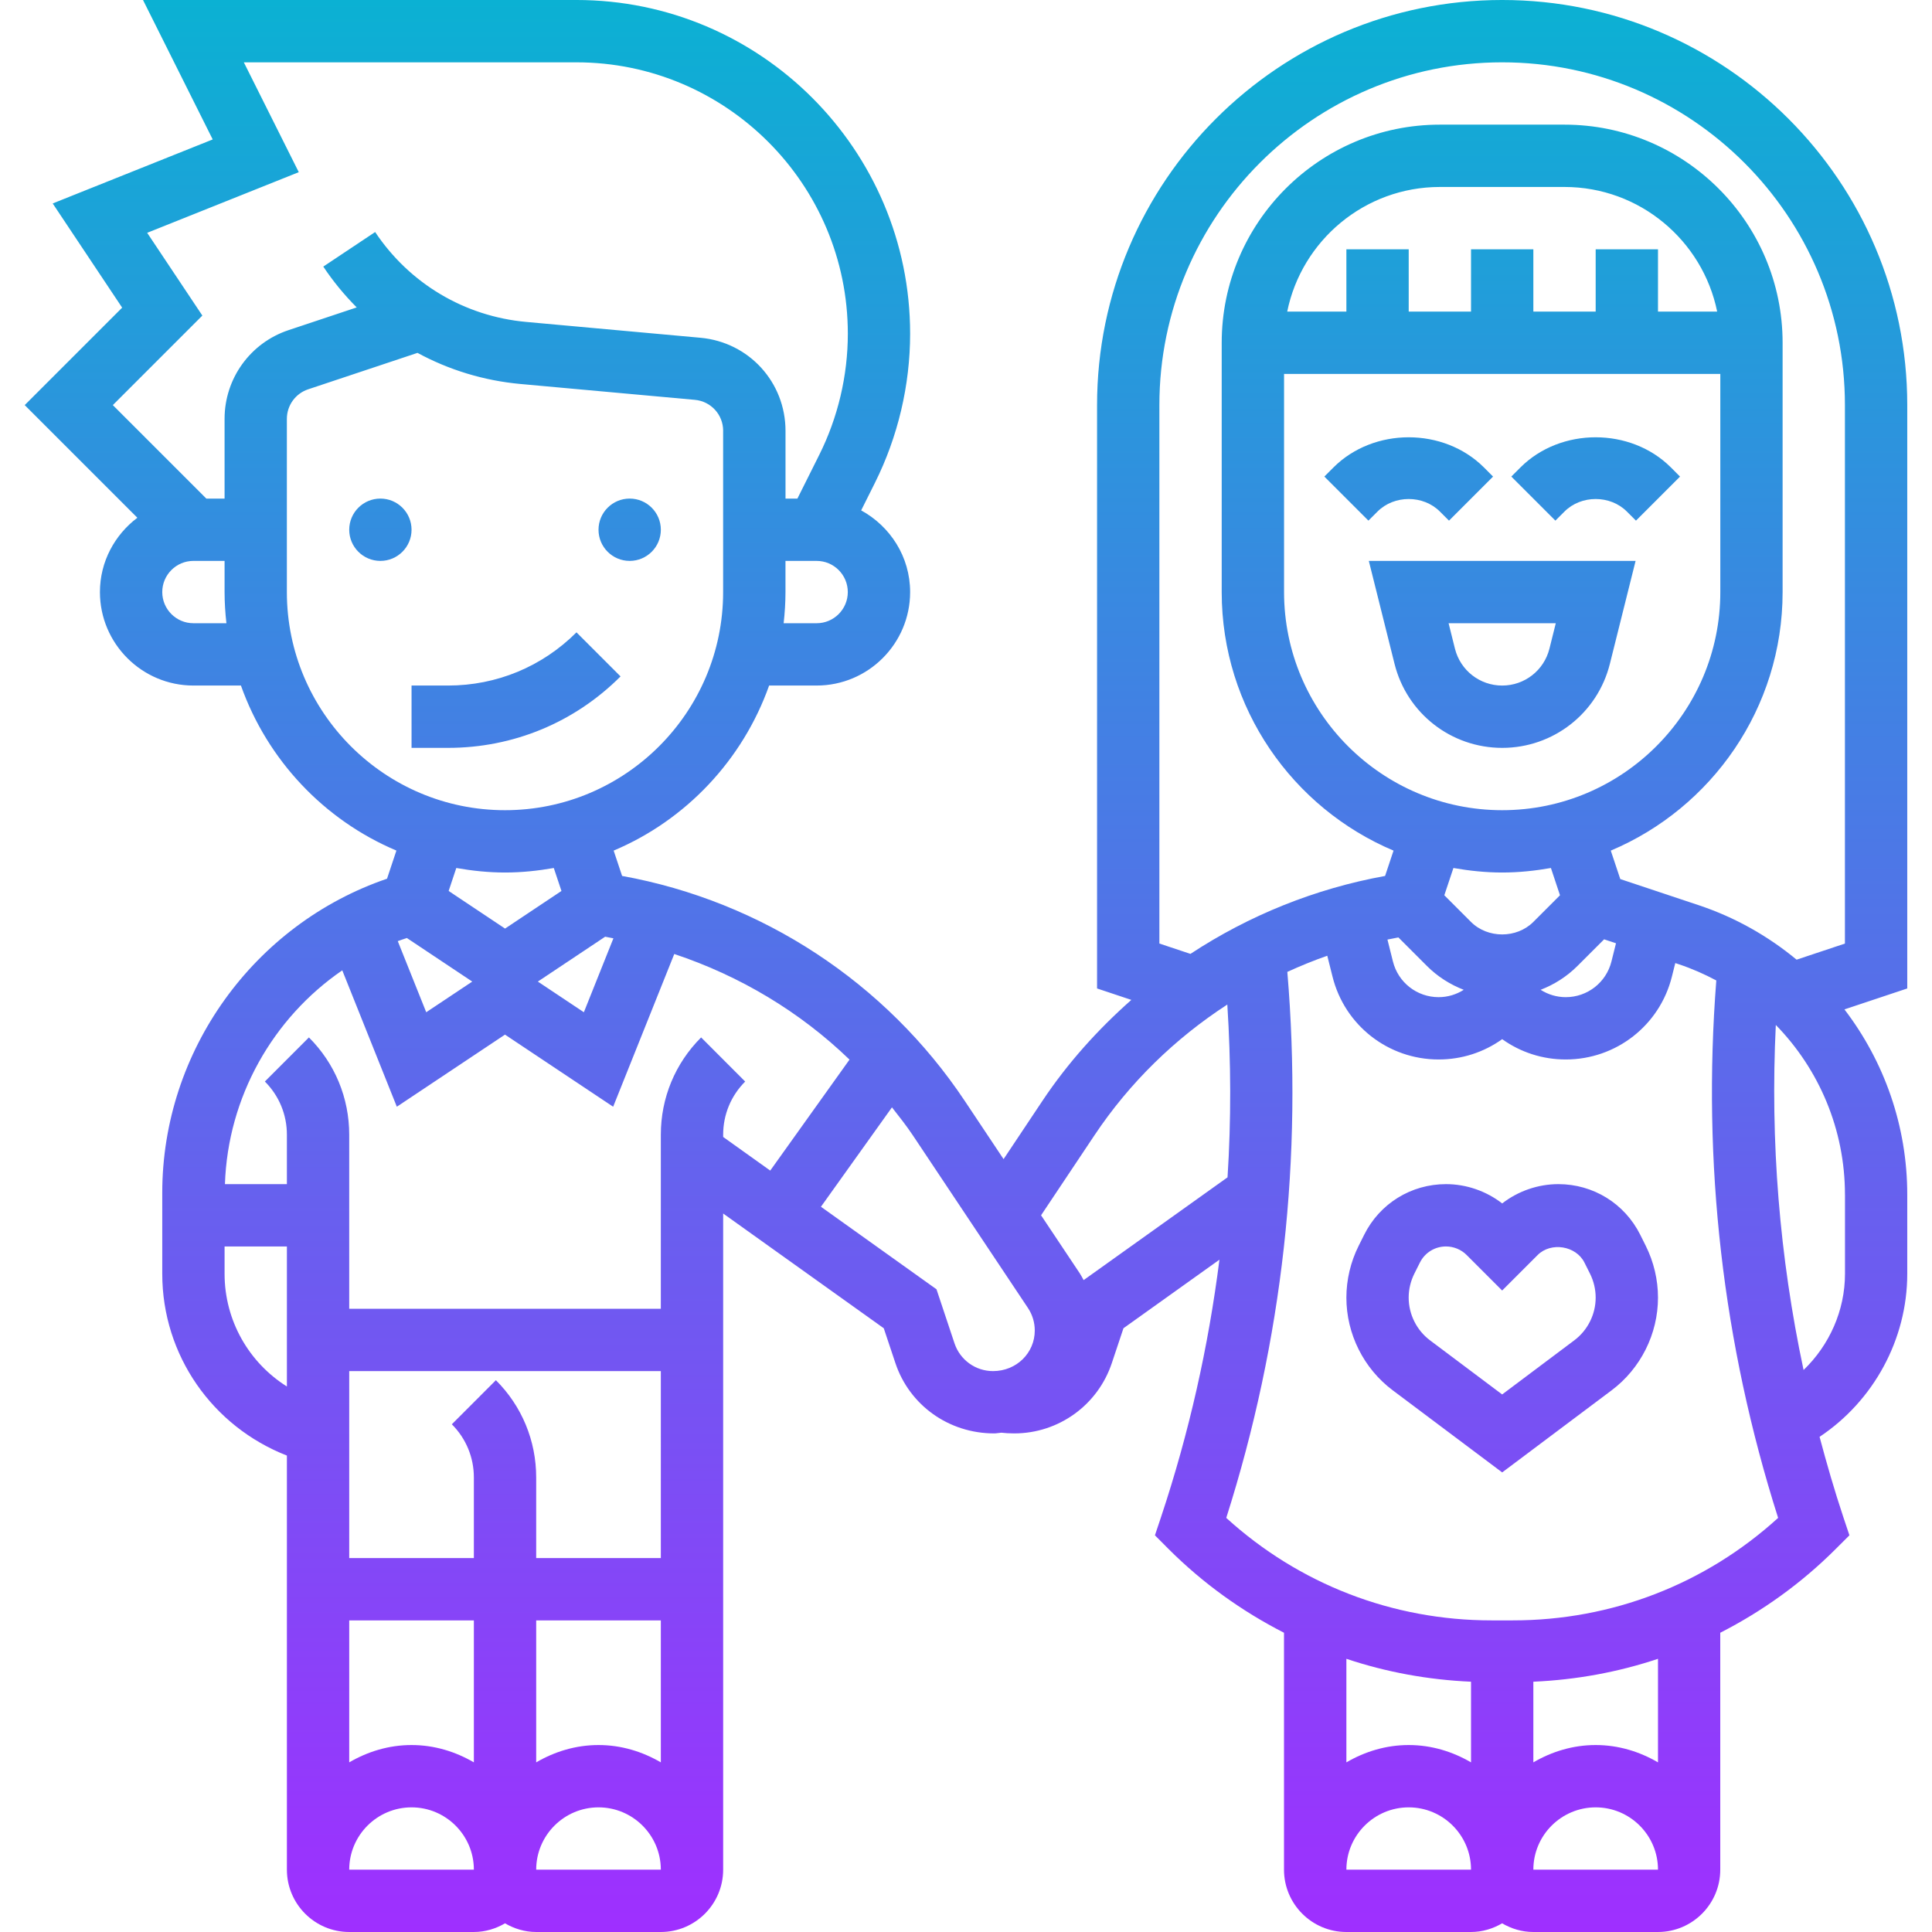 <svg id="_x33_0" enable-background="new 0 0 60.414 62" height="512" viewBox="0 0 60.414 62" width="512" xmlns="http://www.w3.org/2000/svg" xmlns:xlink="http://www.w3.org/1999/xlink"><linearGradient id="SVGID_1_" gradientUnits="userSpaceOnUse" x1="30.207" x2="30.207" y1="62" y2="0"><stop offset="0" stop-color="#9f2fff"/><stop offset="1" stop-color="#0bb1d3"/></linearGradient><path d="m12.414 17c0 .552-.448 1-1 1s-1-.448-1-1 .448-1 1-1 1 .448 1 1zm7-1c-.552 0-1 .448-1 1s.448 1 1 1 1-.448 1-1-.448-1-1-1zm-5.828 6h-1.172v2h1.172c2.092 0 4.058-.814 5.535-2.293l-1.414-1.414c-1.101 1.101-2.564 1.707-4.121 1.707zm-13.586-9 3.127-3.127-2.229-3.344 5.135-2.054-2.237-4.475h13.91c5.904 0 10.708 4.804 10.708 10.708 0 1.655-.392 3.311-1.131 4.79l-.44.881c.931.51 1.571 1.487 1.571 2.621 0 1.654-1.346 3-3 3h-1.525c-.848 2.387-2.667 4.317-4.989 5.297l.271.813c4.48.811 8.462 3.417 10.996 7.219l1.246 1.869 1.246-1.869c.809-1.214 1.78-2.291 2.854-3.241l-1.1-.367v-18.721c0-7.168 5.832-13 13-13s13 5.832 13 13v18.721l-2.016.672c1.275 1.667 2.016 3.737 2.016 5.944v2.54c0 2.109-1.083 4.081-2.814 5.233.23.862.478 1.721.762 2.574l.196.586-.438.437c-1.104 1.104-2.357 2-3.707 2.69v7.603c0 1.103-.897 2-2 2h-4c-.366 0-.705-.106-1-.278-.295.172-.634.278-1 .278h-4c-1.103 0-2-.897-2-2v-7.603c-1.35-.69-2.603-1.587-3.707-2.69l-.435-.437.196-.586c.903-2.71 1.52-5.469 1.874-8.259l-3.08 2.2-.373 1.117c-.45 1.35-1.709 2.258-3.133 2.258-.159 0-.289-.009-.414-.023-.077.005-.15.023-.229.023-1.461 0-2.72-.908-3.17-2.258l-.373-1.117-5.154-3.682v21.057c0 1.103-.897 2-2 2h-4c-.366 0-.705-.106-1-.278-.295.172-.634.278-1 .278h-4c-1.103 0-2-.897-2-2v-13.289c-2.386-.931-4-3.218-4-5.834v-2.597c0-4.551 2.94-8.622 7.213-10.081l.301-.903c-2.322-.979-4.141-2.909-4.989-5.296h-1.525c-1.654 0-3-1.346-3-3 0-.977.476-1.837 1.201-2.385zm6.473 7c-.037-.329-.059-.662-.059-1v-1h-1c-.552 0-1 .449-1 1s.448 1 1 1zm9.994 11.5 1.477.984.948-2.372c-.089-.017-.176-.037-.265-.052zm-4.203-1.398c-.097.033-.197.064-.292.1l.913 2.282 1.477-.984zm-3.85 14.392v-4.494h-2v.877c0 1.503.781 2.85 2 3.617zm6 7.506h-4v4.556c.591-.344 1.268-.556 2-.556s1.409.212 2 .556zm2 4.556c.591-.344 1.268-.556 2-.556s1.409.212 2 .556v-4.556h-4zm4-12.556h-10v6h4v-2.586c0-.645-.251-1.251-.707-1.707l1.414-1.415c.834.833 1.293 1.942 1.293 3.122v2.586h4zm-6 16v-.01c-.006-1.099-.901-1.99-2-1.99-1.103 0-2 .897-2 2zm6 0v-.01c-.006-1.099-.901-1.99-2-1.99-1.103 0-2 .897-2 2zm2.707-25.292c-.456.455-.707 1.062-.707 1.707v.071l1.511 1.079 2.544-3.561c-1.593-1.538-3.519-2.688-5.624-3.389l-1.961 4.901-3.471-2.314-3.471 2.314-1.751-4.377c-2.232 1.533-3.674 4.072-3.765 6.861h1.988v-1.586c0-.645-.251-1.251-.707-1.707l1.414-1.415c.834.833 1.293 1.942 1.293 3.122v5.586h10v-5.586c0-1.18.459-2.288 1.293-3.122zm19.293 18.525v3.323c.591-.344 1.268-.556 2-.556s1.409.212 2 .556v-2.588c-1.378-.061-2.72-.307-4-.735zm4 6.767c0-1.103-.897-2-2-2s-2 .897-2 2zm6 0c0-1.103-.897-2-2-2s-2 .897-2 2zm0-6.767c-1.279.428-2.622.674-4 .735v2.588c.591-.344 1.268-.556 2-.556s1.409.212 2 .556zm3.855-4.522c-1.78-5.596-2.44-11.392-1.984-17.247-.381-.203-.779-.379-1.199-.519l-.117-.039-.109.435c-.391 1.566-1.792 2.659-3.406 2.659-.742 0-1.449-.229-2.04-.652-.591.423-1.298.652-2.04.652-1.614 0-3.015-1.093-3.405-2.659l-.168-.67c-.437.152-.863.327-1.282.518.501 5.945-.15 11.833-1.96 17.522 2.336 2.125 5.335 3.289 8.512 3.289h.686c3.178 0 6.177-1.164 8.512-3.289zm-15.855-29.711c0 3.86 3.141 7 7 7s7-3.14 7-7v-7h-14zm12-11v2h1.899c-.465-2.279-2.484-4-4.899-4h-4c-2.415 0-4.435 1.721-4.899 4h1.899v-2h2v2h2v-2h2v2h2v-2zm-3.766 23.764c.239.152.516.236.806.236.694 0 1.297-.47 1.466-1.144l.146-.585-.381-.127-.857.856c-.341.341-.744.595-1.18.764zm-2.799-3.909-.292.875.856.856c.535.534 1.465.535 2 0l.856-.856-.291-.875c-.509.089-1.029.145-1.564.145-.534 0-1.055-.056-1.565-.145zm-2.117 2.297.176.703c.169.675.772 1.145 1.466 1.145.29 0 .567-.084.806-.236-.436-.169-.839-.423-1.18-.764l-.917-.917c-.118.021-.234.046-.351.069zm14.682 8.185c0-2.087-.829-4.022-2.219-5.445-.182 3.734.117 7.438.891 11.073.828-.797 1.329-1.909 1.329-3.088v-2.54zm-21.004-7.726c1.877-1.235 3.999-2.094 6.246-2.501l.271-.813c-3.236-1.365-5.514-4.57-5.514-8.297v-7-1c0-3.86 3.141-7 7-7h4c3.859 0 7 3.14 7 7v1 7c0 3.727-2.277 6.932-5.514 8.297l.305.913 2.514.838c1.174.391 2.231.993 3.144 1.749l1.551-.517v-17.28c0-6.065-4.935-11-11-11s-11 4.935-11 11v17.279zm-4.794 8.389 1.244 1.865c.046.069.081.143.122.215l4.618-3.298c.118-1.838.112-3.688-.007-5.545-1.675 1.087-3.137 2.505-4.267 4.201zm-4.112-2.562c-.209-.314-.442-.607-.673-.902l-2.279 3.19 3.708 2.648.578 1.734c.178.534.675.892 1.236.892.756 0 1.34-.584 1.34-1.303 0-.258-.076-.508-.219-.723zm-11.525-8.583c-.509.089-1.03.145-1.565.145-.534 0-1.055-.056-1.564-.145l-.245.737 1.81 1.207 1.81-1.207zm5.435-14.028c0-.521-.392-.949-.91-.996l-5.59-.508c-1.179-.107-2.301-.452-3.309-.999l-3.508 1.169c-.409.136-.684.518-.684.949v5.558c0 3.86 3.141 7 7 7s7-3.14 7-7v-5.173zm4 5.173c0-.551-.448-1-1-1h-1v1c0 .338-.022.671-.059 1h1.059c.552 0 1-.449 1-1zm-20.713-8.873-2.873 2.873 3 3h.586v-2.559c0-1.293.824-2.437 2.051-2.846l2.19-.73c-.395-.396-.756-.834-1.073-1.31l1.664-1.109c1.103 1.654 2.87 2.706 4.85 2.885l5.59.508c1.556.142 2.729 1.426 2.729 2.988v2.173h.382l.698-1.397c.602-1.202.92-2.549.92-3.895-.001-4.802-3.907-8.708-8.709-8.708h-10.674l1.763 3.525-4.865 1.946zm46.32 29.852c.257.515.393 1.089.393 1.663 0 1.164-.556 2.275-1.487 2.974l-3.513 2.635-3.513-2.635c-.932-.698-1.487-1.809-1.487-2.973 0-.573.136-1.148.393-1.662l.178-.356c.5-1.003 1.507-1.625 2.626-1.625.651 0 1.291.222 1.803.619.512-.397 1.151-.619 1.803-.619 1.119 0 2.126.622 2.627 1.624zm-1.607 1.663c0-.265-.063-.53-.182-.769l-.178-.355c-.27-.541-1.073-.67-1.501-.244l-1.14 1.14-1.14-1.14c-.173-.174-.415-.274-.662-.274-.357 0-.679.199-.838.518l-.178.355c-.119.238-.182.503-.182.768 0 .538.257 1.051.687 1.373l2.313 1.735 2.313-1.735c.431-.322.688-.835.688-1.372zm-7.28-23.642h8.561l-.825 3.302c-.397 1.589-1.818 2.698-3.456 2.698s-3.059-1.109-3.455-2.698zm2.56 2 .204.817c.175.697.798 1.183 1.516 1.183s1.341-.486 1.516-1.183l.204-.817zm-2.28-3.585c.535-.535 1.465-.535 2 0l.293.293 1.414-1.414-.293-.294c-1.291-1.289-3.537-1.29-4.828 0l-.293.293 1.414 1.414zm6 0c.535-.535 1.465-.535 2 0l.293.293 1.414-1.414-.293-.294c-1.291-1.289-3.537-1.29-4.828 0l-.293.293 1.414 1.414z" fill="url(#SVGID_1_)"/></svg>